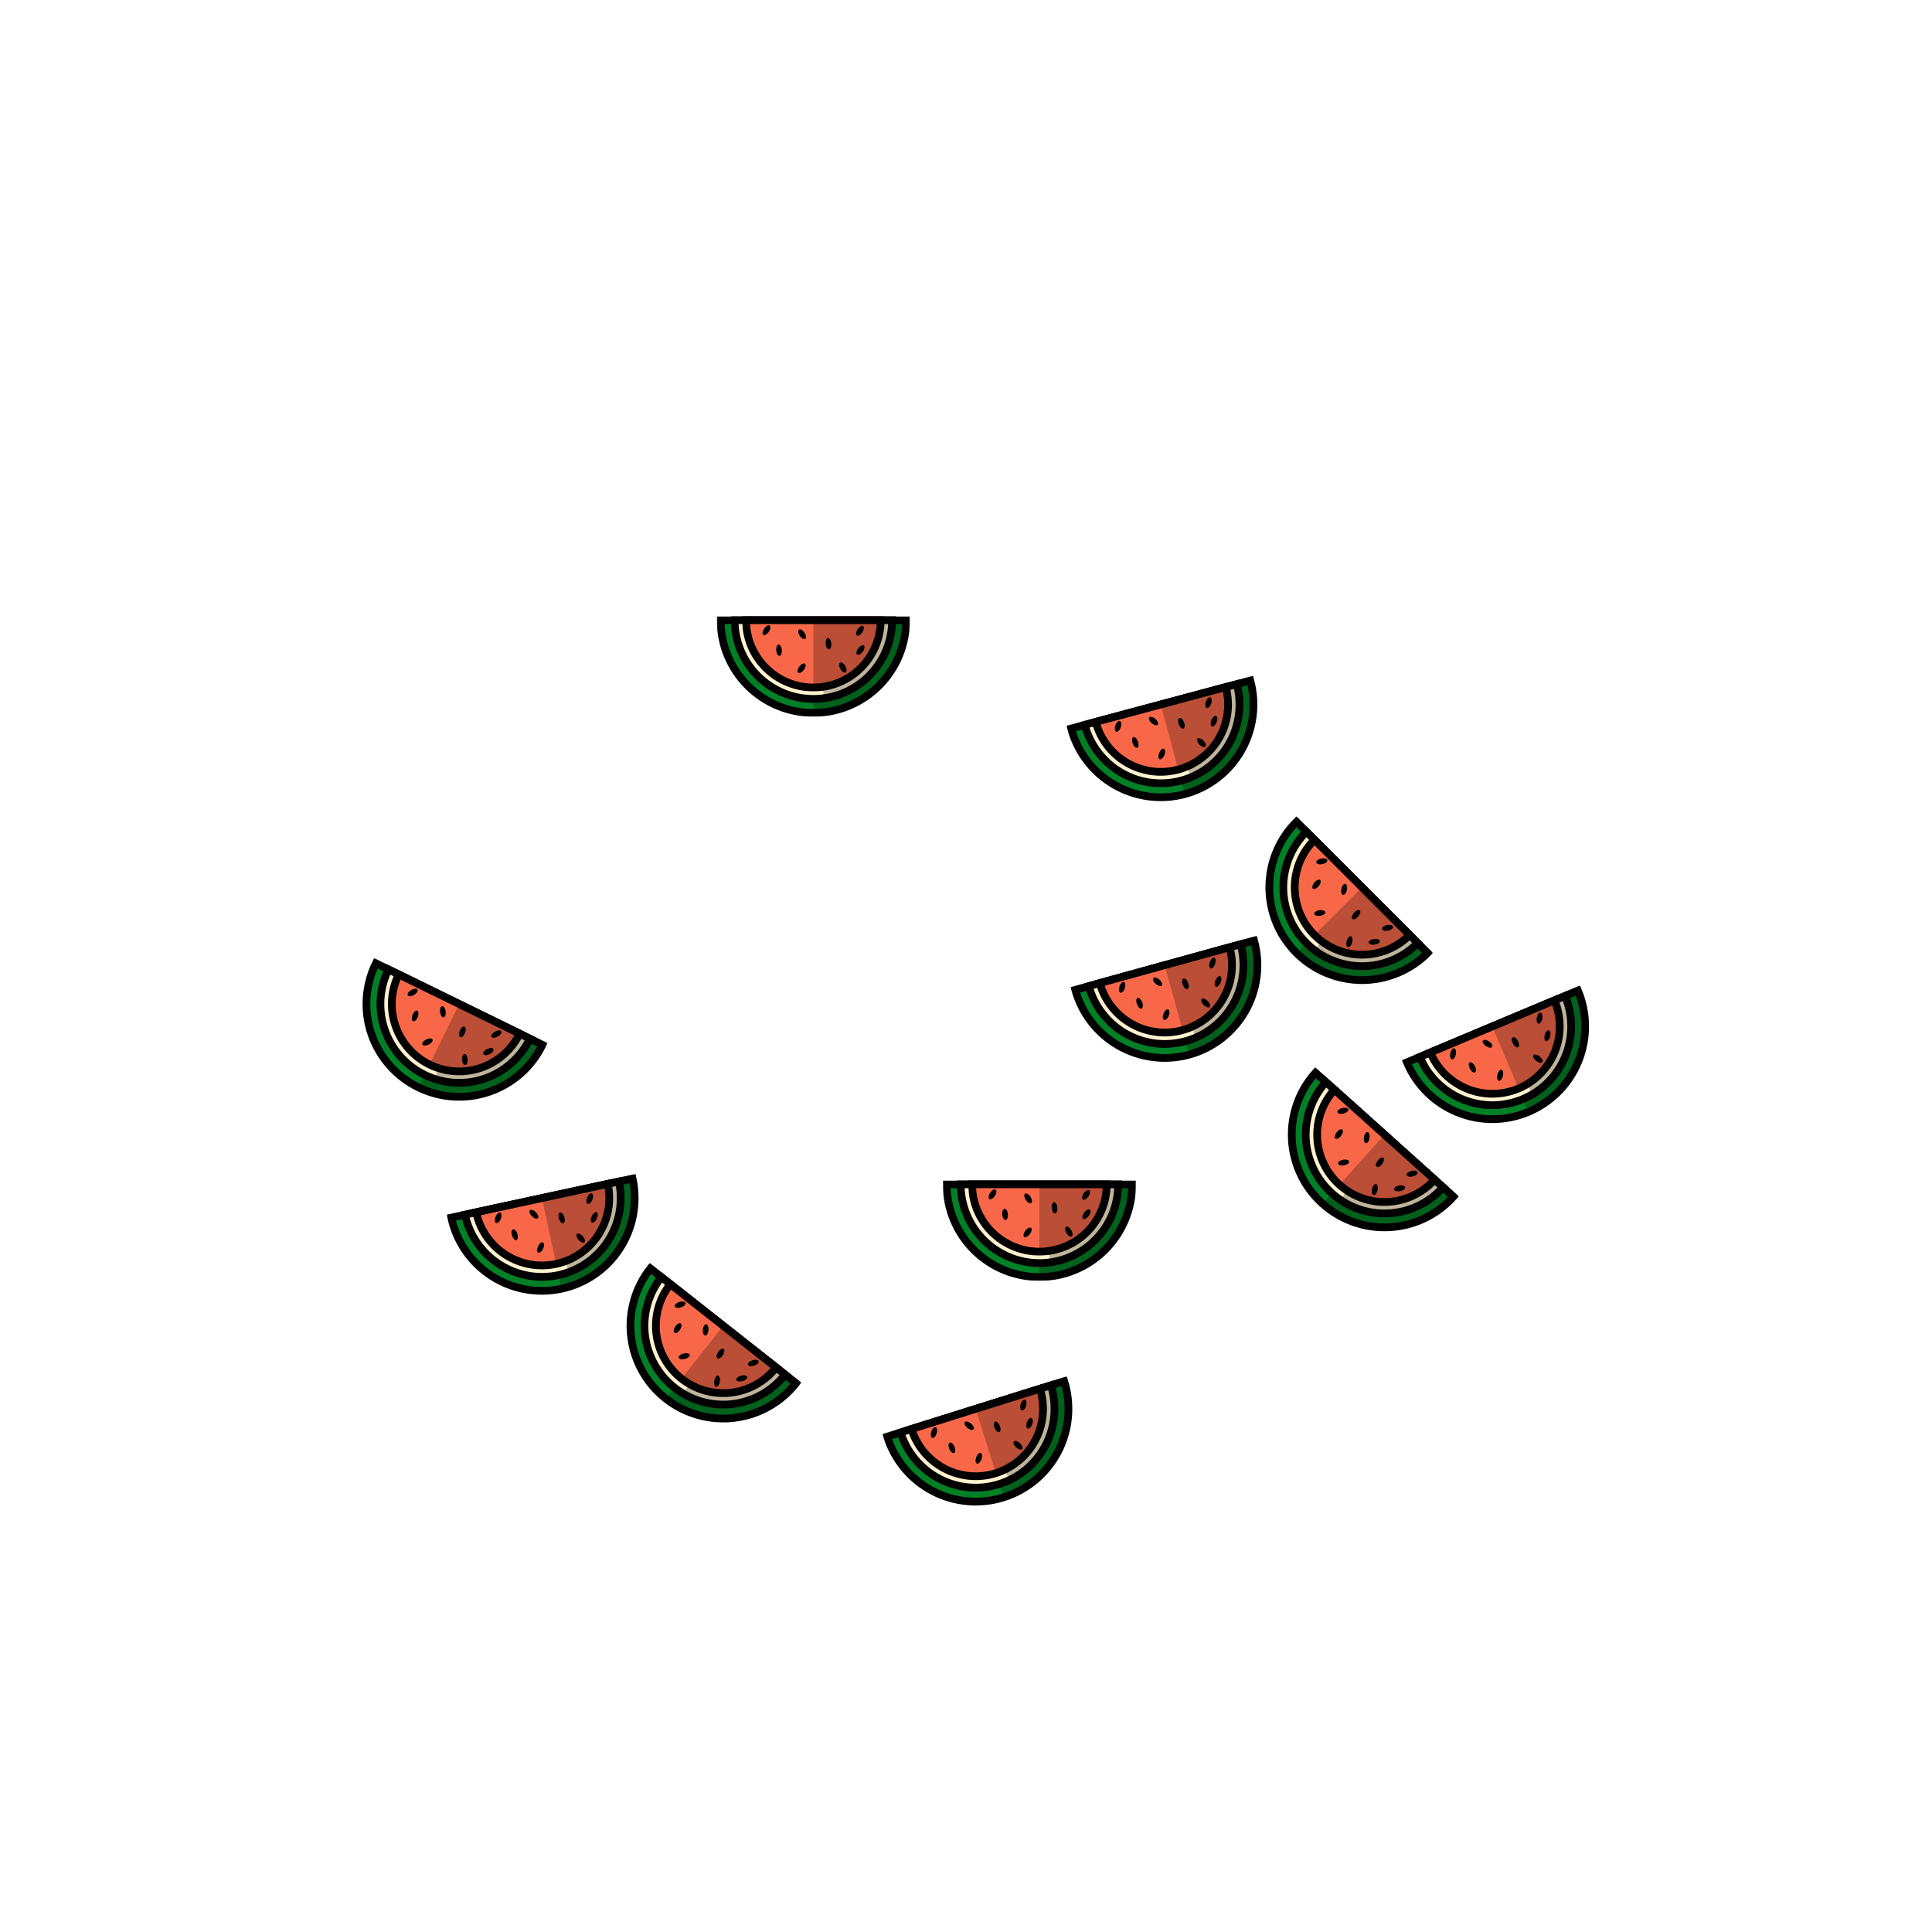 <svg width="1000" height="1000" viewBox="0 0 1000 1000" fill="none" xmlns="http://www.w3.org/2000/svg">
<g filter="url(#filter0_d_880_39844)">
<mask id="path-1-outside-1_880_39844" maskUnits="userSpaceOnUse" x="457.719" y="705.375" width="110.976" height="79.534" fill="black">
<rect fill="white" x="457.719" y="705.375" width="110.976" height="79.534"/>
<path d="M551.829 707.881C555.638 720.029 554.464 733.191 548.568 744.474C542.671 755.756 532.534 764.234 520.387 768.042C508.239 771.851 495.076 770.677 483.794 764.781C472.512 758.884 464.034 748.747 460.225 736.6L506.027 722.24L551.829 707.881Z"/>
</mask>
<path d="M551.829 707.881C555.638 720.029 554.464 733.191 548.568 744.474C542.671 755.756 532.534 764.234 520.387 768.042C508.239 771.851 495.076 770.677 483.794 764.781C472.512 758.884 464.034 748.747 460.225 736.6L506.027 722.24L551.829 707.881Z" fill="#008026"/>
<path d="M551.829 707.881C555.638 720.029 554.464 733.191 548.568 744.474C542.671 755.756 532.534 764.234 520.387 768.042C508.239 771.851 495.076 770.677 483.794 764.781C472.512 758.884 464.034 748.747 460.225 736.6L506.027 722.24L551.829 707.881Z" stroke="black" stroke-width="4" mask="url(#path-1-outside-1_880_39844)"/>
<path d="M551.829 707.881C553.715 713.896 554.397 720.223 553.838 726.502C553.278 732.78 551.487 738.887 548.568 744.474C545.648 750.06 541.656 755.017 536.821 759.061C531.986 763.105 526.401 766.157 520.387 768.042L506.027 722.24L551.829 707.881Z" fill="black" fill-opacity="0.25"/>
<mask id="path-3-outside-2_880_39844" maskUnits="userSpaceOnUse" x="464.391" y="706.667" width="95.823" height="69.62" fill="black">
<rect fill="white" x="464.391" y="706.667" width="95.823" height="69.62"/>
<path d="M544.928 710.045C548.162 720.362 547.166 731.541 542.157 741.124C537.149 750.706 528.54 757.906 518.223 761.141C507.906 764.375 496.727 763.379 487.144 758.371C477.562 753.363 470.362 744.753 467.127 734.436L506.027 722.24L544.928 710.045Z"/>
</mask>
<path d="M544.928 710.045C548.162 720.362 547.166 731.541 542.157 741.124C537.149 750.706 528.54 757.906 518.223 761.141C507.906 764.375 496.727 763.379 487.144 758.371C477.562 753.363 470.362 744.753 467.127 734.436L506.027 722.24L544.928 710.045Z" fill="#FFF2D0"/>
<path d="M544.928 710.045C548.162 720.362 547.166 731.541 542.157 741.124C537.149 750.706 528.54 757.906 518.223 761.141C507.906 764.375 496.727 763.379 487.144 758.371C477.562 753.363 470.362 744.753 467.127 734.436L506.027 722.24L544.928 710.045Z" stroke="black" stroke-width="4" mask="url(#path-3-outside-2_880_39844)"/>
<path d="M544.928 710.045C547.873 719.44 547.319 729.584 543.367 738.602C539.415 747.621 532.333 754.904 523.43 759.107L506.027 722.241L544.928 710.045Z" fill="black" fill-opacity="0.25"/>
<mask id="path-5-outside-3_880_39844" maskUnits="userSpaceOnUse" x="470.013" y="708.408" width="82.577" height="60.305" fill="black">
<rect fill="white" x="470.013" y="708.408" width="82.577" height="60.305"/>
<path d="M539.281 711.815C542.046 720.635 541.194 730.191 536.913 738.382C532.632 746.574 525.272 752.729 516.452 755.494C507.633 758.259 498.077 757.407 489.885 753.126C481.694 748.845 475.539 741.485 472.774 732.666L506.027 722.24L539.281 711.815Z"/>
</mask>
<path d="M539.281 711.815C542.046 720.635 541.194 730.191 536.913 738.382C532.632 746.574 525.272 752.729 516.452 755.494C507.633 758.259 498.077 757.407 489.885 753.126C481.694 748.845 475.539 741.485 472.774 732.666L506.027 722.24L539.281 711.815Z" fill="#F86848"/>
<path d="M539.281 711.815C542.046 720.635 541.194 730.191 536.913 738.382C532.632 746.574 525.272 752.729 516.452 755.494C507.633 758.259 498.077 757.407 489.885 753.126C481.694 748.845 475.539 741.485 472.774 732.666L506.027 722.24L539.281 711.815Z" stroke="black" stroke-width="4" mask="url(#path-5-outside-3_880_39844)"/>
<path d="M539.281 711.815C540.65 716.182 541.145 720.776 540.739 725.334C540.333 729.893 539.032 734.327 536.913 738.383C534.793 742.438 531.895 746.037 528.384 748.973C524.874 751.909 520.819 754.125 516.452 755.494L506.027 722.241L539.281 711.815Z" fill="black" fill-opacity="0.25"/>
<path d="M485.814 734.863C485.361 736.411 484.369 737.48 483.595 737.255C482.821 737.03 482.561 735.595 483.014 734.046C483.467 732.498 484.459 731.429 485.233 731.654C486.007 731.879 486.267 733.314 485.814 734.863ZM532.091 720.655C531.638 722.204 530.646 723.273 529.872 723.048C529.099 722.823 528.838 721.388 529.292 719.839C529.745 718.291 530.736 717.222 531.51 717.447C532.284 717.672 532.544 719.107 532.091 720.655ZM518.471 730.958C519.092 732.449 518.991 733.902 518.25 734.211C517.506 734.52 516.403 733.567 515.783 732.076C515.16 730.587 515.264 729.133 516.006 728.827C516.748 728.515 517.851 729.465 518.471 730.958ZM495.053 741.833C495.674 743.323 495.573 744.776 494.832 745.085C494.088 745.394 492.985 744.441 492.365 742.951C491.745 741.46 491.846 740.007 492.588 739.701C493.333 739.388 494.433 740.34 495.053 741.833ZM509.005 748.291C508.463 749.809 507.412 750.817 506.655 750.547C505.895 750.278 505.722 748.828 506.266 747.309C506.809 745.79 507.862 744.782 508.616 745.052C509.377 745.322 509.552 746.768 509.005 748.291ZM528.906 739.994C530.085 741.095 530.592 742.459 530.046 743.046C529.494 743.638 528.095 743.22 526.915 742.12C525.736 741.022 525.228 739.655 525.778 739.067C526.328 738.473 527.724 738.888 528.906 739.994ZM503.57 729.809C504.817 730.833 505.413 732.159 504.902 732.781C504.392 733.406 502.969 733.082 501.723 732.06C500.476 731.038 499.882 729.708 500.391 729.09C500.9 728.46 502.321 728.781 503.57 729.809ZM535.282 730.191C534.74 731.71 533.69 732.718 532.93 732.449C532.17 732.179 531.996 730.729 532.541 729.21C533.082 727.689 534.134 726.684 534.891 726.954C535.654 727.222 535.829 728.669 535.282 730.191Z" fill="black"/>
</g>
<g filter="url(#filter1_d_880_39844)">
<mask id="path-8-outside-4_880_39844" maskUnits="userSpaceOnUse" x="552.984" y="342.784" width="110.051" height="76.11" fill="black">
<rect fill="white" x="552.984" y="342.784" width="110.051" height="76.11"/>
<path d="M648.162 345.234C651.457 357.53 649.732 370.632 643.367 381.657C637.002 392.682 626.517 400.726 614.221 404.021C601.924 407.316 588.822 405.591 577.798 399.226C566.773 392.861 558.728 382.377 555.433 370.08L601.798 357.657L648.162 345.234Z"/>
</mask>
<path d="M648.162 345.234C651.457 357.53 649.732 370.632 643.367 381.657C637.002 392.682 626.517 400.726 614.221 404.021C601.924 407.316 588.822 405.591 577.798 399.226C566.773 392.861 558.728 382.377 555.433 370.08L601.798 357.657L648.162 345.234Z" fill="#008026"/>
<path d="M648.162 345.234C651.457 357.53 649.732 370.632 643.367 381.657C637.002 392.682 626.517 400.726 614.221 404.021C601.924 407.316 588.822 405.591 577.798 399.226C566.773 392.861 558.728 382.377 555.433 370.08L601.798 357.657L648.162 345.234Z" stroke="black" stroke-width="4" mask="url(#path-8-outside-4_880_39844)"/>
<path d="M648.162 345.234C649.793 351.322 650.21 357.673 649.387 363.922C648.564 370.172 646.518 376.198 643.367 381.657C640.215 387.116 636.019 391.9 631.018 395.738C626.017 399.575 620.309 402.39 614.221 404.021L601.798 357.657L648.162 345.234Z" fill="black" fill-opacity="0.25"/>
<mask id="path-10-outside-5_880_39844" maskUnits="userSpaceOnUse" x="559.771" y="343.795" width="94.975" height="66.691" fill="black">
<rect fill="white" x="559.771" y="343.795" width="94.975" height="66.691"/>
<path d="M641.175 347.106C643.974 357.549 642.509 368.677 637.103 378.04C631.697 387.404 622.792 394.236 612.349 397.035C601.905 399.833 590.777 398.368 581.414 392.962C572.05 387.556 565.218 378.652 562.419 368.208L601.797 357.657L641.175 347.106Z"/>
</mask>
<path d="M641.175 347.106C643.974 357.549 642.509 368.677 637.103 378.04C631.697 387.404 622.792 394.236 612.349 397.035C601.905 399.833 590.777 398.368 581.414 392.962C572.05 387.556 565.218 378.652 562.419 368.208L601.797 357.657L641.175 347.106Z" fill="#FFF2D0"/>
<path d="M641.175 347.106C643.974 357.549 642.509 368.677 637.103 378.04C631.697 387.404 622.792 394.236 612.349 397.035C601.905 399.833 590.777 398.368 581.414 392.962C572.05 387.556 565.218 378.652 562.419 368.208L601.797 357.657L641.175 347.106Z" stroke="black" stroke-width="4" mask="url(#path-10-outside-5_880_39844)"/>
<path d="M641.175 347.106C643.724 356.616 642.744 366.728 638.417 375.572C634.09 384.416 626.709 391.396 617.636 395.221L601.797 357.657L641.175 347.106Z" fill="black" fill-opacity="0.25"/>
<mask id="path-12-outside-6_880_39844" maskUnits="userSpaceOnUse" x="565.467" y="345.289" width="81.831" height="57.79" fill="black">
<rect fill="white" x="565.467" y="345.289" width="81.831" height="57.79"/>
<path d="M635.46 348.637C637.852 357.565 636.599 367.077 631.978 375.081C627.357 383.086 619.745 388.927 610.817 391.319C601.89 393.711 592.377 392.459 584.373 387.837C576.369 383.216 570.528 375.604 568.136 366.677L601.798 357.657L635.46 348.637Z"/>
</mask>
<path d="M635.46 348.637C637.852 357.565 636.599 367.077 631.978 375.081C627.357 383.086 619.745 388.927 610.817 391.319C601.89 393.711 592.377 392.459 584.373 387.837C576.369 383.216 570.528 375.604 568.136 366.677L601.798 357.657L635.46 348.637Z" fill="#F86848"/>
<path d="M635.46 348.637C637.852 357.565 636.599 367.077 631.978 375.081C627.357 383.086 619.745 388.927 610.817 391.319C601.89 393.711 592.377 392.459 584.373 387.837C576.369 383.216 570.528 375.604 568.136 366.677L601.798 357.657L635.46 348.637Z" stroke="black" stroke-width="4" mask="url(#path-12-outside-6_880_39844)"/>
<path d="M635.459 348.637C636.643 353.058 636.945 357.668 636.348 362.206C635.751 366.743 634.265 371.118 631.977 375.081C629.689 379.045 626.642 382.519 623.012 385.305C619.381 388.091 615.237 390.134 610.816 391.319L601.797 357.657L635.459 348.637Z" fill="black" fill-opacity="0.25"/>
<path d="M581.072 369.419C580.555 370.947 579.519 371.974 578.755 371.716C577.992 371.459 577.792 370.014 578.31 368.486C578.827 366.958 579.863 365.932 580.627 366.189C581.39 366.446 581.59 367.891 581.072 369.419ZM627.905 357.168C627.388 358.696 626.352 359.722 625.588 359.465C624.825 359.207 624.625 357.763 625.143 356.235C625.66 354.707 626.696 353.68 627.46 353.937C628.223 354.195 628.423 355.639 627.905 357.168ZM613.865 366.89C614.422 368.405 614.26 369.852 613.507 370.13C612.751 370.408 611.689 369.409 611.132 367.894C610.572 366.38 610.737 364.931 611.491 364.657C612.246 364.376 613.308 365.372 613.865 366.89ZM590.011 376.771C590.568 378.286 590.406 379.734 589.653 380.011C588.897 380.289 587.835 379.29 587.278 377.775C586.721 376.26 586.883 374.812 587.637 374.538C588.395 374.256 589.454 375.253 590.011 376.771ZM603.679 383.809C603.074 385.303 601.982 386.266 601.236 385.965C600.488 385.664 600.376 384.208 600.984 382.713C601.59 381.219 602.685 380.255 603.427 380.557C604.175 380.858 604.289 382.311 603.679 383.809ZM623.911 376.356C625.043 377.505 625.492 378.889 624.922 379.452C624.346 380.02 622.965 379.545 621.833 378.395C620.701 377.249 620.251 375.862 620.824 375.298C621.399 374.727 622.777 375.201 623.911 376.356ZM599.025 365.115C600.228 366.191 600.768 367.541 600.231 368.141C599.695 368.744 598.288 368.36 597.085 367.287C595.882 366.214 595.344 364.86 595.879 364.264C596.414 363.655 597.821 364.036 599.025 365.115ZM630.694 366.829C630.088 368.323 628.996 369.286 628.248 368.986C627.5 368.685 627.388 367.229 627.996 365.734C628.601 364.237 629.693 363.277 630.439 363.578C631.19 363.878 631.304 365.331 630.694 366.829Z" fill="black"/>
</g>
<g filter="url(#filter2_d_880_39844)">
<mask id="path-15-outside-7_880_39844" maskUnits="userSpaceOnUse" x="171.772" y="488.917" width="112.679" height="90.68" fill="black">
<rect fill="white" x="171.772" y="488.917" width="112.679" height="90.68"/>
<path d="M281.776 533.813C276.177 545.246 266.266 553.987 254.223 558.113C242.179 562.238 228.99 561.411 217.557 555.812C206.124 550.213 197.383 540.302 193.257 528.259C189.132 516.215 189.959 503.026 195.558 491.593L238.667 512.703L281.776 533.813Z"/>
</mask>
<path d="M281.776 533.813C276.177 545.246 266.266 553.987 254.223 558.113C242.179 562.238 228.99 561.411 217.557 555.812C206.124 550.213 197.383 540.302 193.257 528.259C189.132 516.215 189.959 503.026 195.558 491.593L238.667 512.703L281.776 533.813Z" fill="#008026"/>
<path d="M281.776 533.813C276.177 545.246 266.266 553.987 254.223 558.113C242.179 562.238 228.99 561.411 217.557 555.812C206.124 550.213 197.383 540.302 193.257 528.259C189.132 516.215 189.959 503.026 195.558 491.593L238.667 512.703L281.776 533.813Z" stroke="black" stroke-width="4" mask="url(#path-15-outside-7_880_39844)"/>
<path d="M281.776 533.813C279.004 539.474 275.144 544.534 270.416 548.703C265.688 552.872 260.186 556.07 254.223 558.113C248.259 560.155 241.952 561.004 235.661 560.609C229.37 560.214 223.218 558.584 217.557 555.812L238.667 512.703L281.776 533.813Z" fill="black" fill-opacity="0.25"/>
<mask id="path-17-outside-8_880_39844" maskUnits="userSpaceOnUse" x="181.244" y="491.409" width="97.467" height="79.135" fill="black">
<rect fill="white" x="181.244" y="491.409" width="97.467" height="79.135"/>
<path d="M275.28 530.632C270.524 540.342 262.107 547.766 251.878 551.27C241.65 554.774 230.448 554.071 220.738 549.316C211.027 544.561 203.603 536.143 200.1 525.915C196.596 515.686 197.298 504.485 202.054 494.774L238.667 512.703L275.28 530.632Z"/>
</mask>
<path d="M275.28 530.632C270.524 540.342 262.107 547.766 251.878 551.27C241.65 554.774 230.448 554.071 220.738 549.316C211.027 544.561 203.603 536.143 200.1 525.915C196.596 515.686 197.298 504.485 202.054 494.774L238.667 512.703L275.28 530.632Z" fill="#FFF2D0"/>
<path d="M275.28 530.632C270.524 540.342 262.107 547.766 251.878 551.27C241.65 554.774 230.448 554.071 220.738 549.316C211.027 544.561 203.603 536.143 200.1 525.915C196.596 515.686 197.298 504.485 202.054 494.774L238.667 512.703L275.28 530.632Z" stroke="black" stroke-width="4" mask="url(#path-17-outside-8_880_39844)"/>
<path d="M275.28 530.632C270.949 539.475 263.565 546.451 254.491 550.273C245.417 554.095 235.267 554.504 225.915 551.424L238.667 512.703L275.28 530.632Z" fill="black" fill-opacity="0.25"/>
<mask id="path-19-outside-9_880_39844" maskUnits="userSpaceOnUse" x="189.234" y="493.938" width="84.051" height="68.468" fill="black">
<rect fill="white" x="189.234" y="493.938" width="84.051" height="68.468"/>
<path d="M269.965 528.029C265.901 536.33 258.705 542.676 249.961 545.672C241.217 548.667 231.642 548.066 223.341 544.001C215.04 539.937 208.694 532.741 205.699 523.997C202.703 515.253 203.304 505.678 207.369 497.377L238.667 512.703L269.965 528.029Z"/>
</mask>
<path d="M269.965 528.029C265.901 536.33 258.705 542.676 249.961 545.672C241.217 548.667 231.642 548.066 223.341 544.001C215.04 539.937 208.694 532.741 205.699 523.997C202.703 515.253 203.304 505.678 207.369 497.377L238.667 512.703L269.965 528.029Z" fill="#F86848"/>
<path d="M269.965 528.029C265.901 536.33 258.705 542.676 249.961 545.672C241.217 548.667 231.642 548.066 223.341 544.001C215.04 539.937 208.694 532.741 205.699 523.997C202.703 515.253 203.304 505.678 207.369 497.377L238.667 512.703L269.965 528.029Z" stroke="black" stroke-width="4" mask="url(#path-19-outside-9_880_39844)"/>
<path d="M269.965 528.029C267.953 532.139 265.15 535.813 261.718 538.84C258.285 541.867 254.291 544.188 249.961 545.671C245.632 547.155 241.052 547.77 236.485 547.484C231.917 547.197 227.451 546.014 223.341 544.001L238.667 512.703L269.965 528.029Z" fill="black" fill-opacity="0.25"/>
<path d="M215.316 507.946C213.921 508.758 212.466 508.851 212.06 508.155C211.653 507.459 212.452 506.239 213.847 505.427C215.241 504.616 216.697 504.523 217.103 505.219C217.509 505.915 216.71 507.135 215.316 507.946ZM258.665 529.494C257.27 530.305 255.815 530.398 255.409 529.702C255.003 529.006 255.801 527.786 257.196 526.975C258.59 526.163 260.046 526.07 260.452 526.766C260.858 527.462 260.06 528.682 258.665 529.494ZM241.693 527.593C241.117 529.101 240.044 530.086 239.294 529.8C238.541 529.512 238.398 528.061 238.974 526.553C239.547 525.044 240.623 524.061 241.372 524.349C242.126 524.634 242.271 526.083 241.693 527.593ZM217.221 519.362C216.645 520.87 215.571 521.855 214.821 521.569C214.069 521.282 213.925 519.831 214.501 518.323C215.077 516.815 216.15 515.83 216.899 516.119C217.656 516.405 217.798 517.852 217.221 519.362ZM222.896 533.65C221.458 534.378 220.002 534.386 219.638 533.669C219.272 532.951 220.145 531.78 221.586 531.053C223.024 530.325 224.482 530.318 224.843 531.034C225.209 531.752 224.341 532.922 222.896 533.65ZM243.043 541.33C243.141 542.94 242.57 544.278 241.769 544.328C240.962 544.378 240.234 543.112 240.136 541.501C240.037 539.893 240.609 538.553 241.412 538.504C242.221 538.452 242.947 539.714 243.043 541.33ZM231.675 516.502C231.875 518.104 231.394 519.476 230.595 519.575C229.795 519.677 228.986 518.463 228.785 516.864C228.584 515.264 229.069 513.89 229.864 513.792C230.667 513.685 231.476 514.897 231.675 516.502ZM254.416 538.608C252.978 539.336 251.522 539.344 251.156 538.626C250.79 537.907 251.662 536.736 253.103 536.009C254.543 535.278 255.997 535.273 256.361 535.99C256.729 536.71 255.861 537.88 254.416 538.608Z" fill="black"/>
</g>
<g filter="url(#filter3_d_880_39844)">
<mask id="path-22-outside-10_880_39844" maskUnits="userSpaceOnUse" x="635.289" y="415.544" width="107.48" height="107.48" fill="black">
<rect fill="white" x="635.289" y="415.544" width="107.48" height="107.48"/>
<path d="M739.941 486.255C730.939 495.257 718.73 500.314 706 500.314C693.27 500.314 681.061 495.257 672.059 486.255C663.057 477.253 658 465.044 658 452.314C658 439.583 663.057 427.374 672.059 418.373L706 452.314L739.941 486.255Z"/>
</mask>
<path d="M739.941 486.255C730.939 495.257 718.73 500.314 706 500.314C693.27 500.314 681.061 495.257 672.059 486.255C663.057 477.253 658 465.044 658 452.314C658 439.583 663.057 427.374 672.059 418.373L706 452.314L739.941 486.255Z" fill="#008026"/>
<path d="M739.941 486.255C730.939 495.257 718.73 500.314 706 500.314C693.27 500.314 681.061 495.257 672.059 486.255C663.057 477.253 658 465.044 658 452.314C658 439.583 663.057 427.374 672.059 418.373L706 452.314L739.941 486.255Z" stroke="black" stroke-width="4" mask="url(#path-22-outside-10_880_39844)"/>
<path d="M739.941 486.255C735.484 490.712 730.192 494.248 724.369 496.66C718.545 499.072 712.303 500.314 706 500.314C699.697 500.314 693.455 499.072 687.631 496.66C681.808 494.248 676.516 490.712 672.059 486.255L706 452.314L739.941 486.255Z" fill="black" fill-opacity="0.25"/>
<mask id="path-24-outside-11_880_39844" maskUnits="userSpaceOnUse" x="645.189" y="420.116" width="93.338" height="93.338" fill="black">
<rect fill="white" x="645.189" y="420.116" width="93.338" height="93.338"/>
<path d="M734.827 481.14C727.181 488.786 716.812 493.081 706 493.081C695.188 493.081 684.819 488.786 677.173 481.14C669.528 473.495 665.233 463.126 665.233 452.314C665.233 441.502 669.528 431.132 677.173 423.487L706 452.314L734.827 481.14Z"/>
</mask>
<path d="M734.827 481.14C727.181 488.786 716.812 493.081 706 493.081C695.188 493.081 684.819 488.786 677.173 481.14C669.528 473.495 665.233 463.126 665.233 452.314C665.233 441.502 669.528 431.132 677.173 423.487L706 452.314L734.827 481.14Z" fill="#FFF2D0"/>
<path d="M734.827 481.14C727.181 488.786 716.812 493.081 706 493.081C695.188 493.081 684.819 488.786 677.173 481.14C669.528 473.495 665.233 463.126 665.233 452.314C665.233 441.502 669.528 431.132 677.173 423.487L706 452.314L734.827 481.14Z" stroke="black" stroke-width="4" mask="url(#path-24-outside-11_880_39844)"/>
<path d="M734.827 481.14C727.865 488.102 718.618 492.31 708.795 492.985C698.972 493.66 689.237 490.757 681.388 484.812L706 452.313L734.827 481.14Z" fill="black" fill-opacity="0.25"/>
<mask id="path-26-outside-12_880_39844" maskUnits="userSpaceOnUse" x="653.674" y="424.243" width="80.61" height="80.61" fill="black">
<rect fill="white" x="653.674" y="424.243" width="80.61" height="80.61"/>
<path d="M730.642 476.956C724.107 483.491 715.243 487.163 706 487.163C696.757 487.163 687.893 483.491 681.358 476.956C674.822 470.42 671.151 461.556 671.151 452.314C671.151 443.071 674.822 434.207 681.358 427.672L706 452.314L730.642 476.956Z"/>
</mask>
<path d="M730.642 476.956C724.107 483.491 715.243 487.163 706 487.163C696.757 487.163 687.893 483.491 681.358 476.956C674.822 470.42 671.151 461.556 671.151 452.314C671.151 443.071 674.822 434.207 681.358 427.672L706 452.314L730.642 476.956Z" fill="#F86848"/>
<path d="M730.642 476.956C724.107 483.491 715.243 487.163 706 487.163C696.757 487.163 687.893 483.491 681.358 476.956C674.822 470.42 671.151 461.556 671.151 452.314C671.151 443.071 674.822 434.207 681.358 427.672L706 452.314L730.642 476.956Z" stroke="black" stroke-width="4" mask="url(#path-26-outside-12_880_39844)"/>
<path d="M730.642 476.956C727.406 480.192 723.564 482.759 719.336 484.51C715.108 486.261 710.576 487.163 706 487.163C701.424 487.163 696.892 486.261 692.664 484.51C688.436 482.759 684.594 480.192 681.358 476.956L706 452.313L730.642 476.956Z" fill="black" fill-opacity="0.25"/>
<path d="M685.451 440.246C683.868 440.562 682.461 440.178 682.303 439.388C682.144 438.598 683.295 437.703 684.877 437.387C686.459 437.071 687.866 437.455 688.025 438.245C688.184 439.035 687.033 439.931 685.451 440.246ZM719.477 474.679C717.895 474.995 716.488 474.611 716.329 473.821C716.171 473.031 717.322 472.136 718.904 471.82C720.486 471.504 721.893 471.888 722.052 472.678C722.211 473.468 721.06 474.363 719.477 474.679ZM704.038 467.381C703.004 468.621 701.669 469.204 701.053 468.691C700.434 468.175 700.768 466.756 701.801 465.516C702.833 464.274 704.17 463.692 704.784 464.208C705.405 464.722 705.073 466.139 704.038 467.381ZM683.553 451.663C682.52 452.903 681.185 453.487 680.568 452.973C679.949 452.458 680.283 451.038 681.317 449.799C682.35 448.559 683.685 447.975 684.3 448.491C684.923 449.006 684.589 450.422 683.553 451.663ZM684.292 467.019C682.695 467.242 681.315 466.778 681.204 465.982C681.09 465.183 682.295 464.358 683.894 464.137C685.49 463.915 686.872 464.381 686.982 465.175C687.095 465.973 685.895 466.799 684.292 467.019ZM700.862 480.814C700.433 482.369 699.46 483.45 698.686 483.237C697.906 483.023 697.628 481.589 698.057 480.034C698.484 478.48 699.46 477.397 700.235 477.612C701.017 477.824 701.296 479.254 700.862 480.814ZM698.154 453.641C697.824 455.222 696.925 456.364 696.137 456.199C695.347 456.036 694.975 454.625 695.303 453.047C695.631 451.469 696.535 450.326 697.319 450.491C698.113 450.65 698.486 452.059 698.154 453.641ZM712.504 481.924C710.907 482.147 709.527 481.683 709.414 480.885C709.3 480.086 710.505 479.261 712.104 479.041C713.703 478.816 715.081 479.282 715.192 480.078C715.308 480.879 714.107 481.704 712.504 481.924Z" fill="black"/>
</g>
<g filter="url(#filter4_d_880_39844)">
<mask id="path-29-outside-13_880_39844" maskUnits="userSpaceOnUse" x="726.6" y="503.073" width="112.334" height="86.666" fill="black">
<rect fill="white" x="726.6" y="503.073" width="112.334" height="86.666"/>
<path d="M817.729 505.691C822.659 517.428 822.724 530.643 817.91 542.428C813.096 554.213 803.798 563.604 792.061 568.533C780.324 573.463 767.109 573.528 755.324 568.714C743.539 563.9 734.148 554.602 729.219 542.865L773.474 524.278L817.729 505.691Z"/>
</mask>
<path d="M817.729 505.691C822.659 517.428 822.724 530.643 817.91 542.428C813.096 554.213 803.798 563.604 792.061 568.533C780.324 573.463 767.109 573.528 755.324 568.714C743.539 563.9 734.148 554.602 729.219 542.865L773.474 524.278L817.729 505.691Z" fill="#008026"/>
<path d="M817.729 505.691C822.659 517.428 822.724 530.643 817.91 542.428C813.096 554.213 803.798 563.604 792.061 568.533C780.324 573.463 767.109 573.528 755.324 568.714C743.539 563.9 734.148 554.602 729.219 542.865L773.474 524.278L817.729 505.691Z" stroke="black" stroke-width="4" mask="url(#path-29-outside-13_880_39844)"/>
<path d="M817.729 505.691C820.17 511.503 821.442 517.738 821.473 524.042C821.504 530.345 820.294 536.593 817.91 542.428C815.527 548.264 812.017 553.573 807.582 558.052C803.147 562.531 797.873 566.092 792.061 568.533L773.474 524.278L817.729 505.691Z" fill="black" fill-opacity="0.25"/>
<mask id="path-31-outside-14_880_39844" maskUnits="userSpaceOnUse" x="732.972" y="504.986" width="97.103" height="75.713" fill="black">
<rect fill="white" x="732.972" y="504.986" width="97.103" height="75.713"/>
<path d="M811.061 508.492C815.248 518.46 815.303 529.684 811.215 539.693C807.126 549.703 799.229 557.678 789.261 561.865C779.292 566.051 768.068 566.107 758.059 562.018C748.05 557.93 740.075 550.033 735.888 540.064L773.474 524.278L811.061 508.492Z"/>
</mask>
<path d="M811.061 508.492C815.248 518.46 815.303 529.684 811.215 539.693C807.126 549.703 799.229 557.678 789.261 561.865C779.292 566.051 768.068 566.107 758.059 562.018C748.05 557.93 740.075 550.033 735.888 540.064L773.474 524.278L811.061 508.492Z" fill="#FFF2D0"/>
<path d="M811.061 508.492C815.248 518.46 815.303 529.684 811.215 539.693C807.126 549.703 799.229 557.678 789.261 561.865C779.292 566.051 768.068 566.107 758.059 562.018C748.05 557.93 740.075 550.033 735.888 540.064L773.474 524.278L811.061 508.492Z" stroke="black" stroke-width="4" mask="url(#path-31-outside-14_880_39844)"/>
<path d="M811.06 508.492C814.873 517.57 815.271 527.721 812.182 537.07C809.092 546.419 802.724 554.333 794.253 559.352L773.473 524.278L811.06 508.492Z" fill="black" fill-opacity="0.25"/>
<mask id="path-33-outside-15_880_39844" maskUnits="userSpaceOnUse" x="738.396" y="507.265" width="83.716" height="65.534" fill="black">
<rect fill="white" x="738.396" y="507.265" width="83.716" height="65.534"/>
<path d="M805.604 510.783C809.183 519.305 809.231 528.899 805.736 537.456C802.241 546.012 795.49 552.83 786.968 556.409C778.447 559.988 768.853 560.035 760.296 556.54C751.74 553.045 744.922 546.294 741.343 537.773L773.474 524.278L805.604 510.783Z"/>
</mask>
<path d="M805.604 510.783C809.183 519.305 809.231 528.899 805.736 537.456C802.241 546.012 795.49 552.83 786.968 556.409C778.447 559.988 768.853 560.035 760.296 556.54C751.74 553.045 744.922 546.294 741.343 537.773L773.474 524.278L805.604 510.783Z" fill="#F86848"/>
<path d="M805.604 510.783C809.183 519.305 809.231 528.899 805.736 537.456C802.241 546.012 795.49 552.83 786.968 556.409C778.447 559.988 768.853 560.035 760.296 556.54C751.74 553.045 744.922 546.294 741.343 537.773L773.474 524.278L805.604 510.783Z" stroke="black" stroke-width="4" mask="url(#path-33-outside-15_880_39844)"/>
<path d="M805.604 510.783C807.376 515.003 808.3 519.53 808.323 524.106C808.345 528.683 807.466 533.219 805.736 537.456C804.005 541.692 801.457 545.547 798.237 548.799C795.017 552.051 791.188 554.636 786.968 556.409L773.474 524.278L805.604 510.783Z" fill="black" fill-opacity="0.25"/>
<path d="M754.532 538.738C754.226 540.322 753.339 541.48 752.548 541.328C751.756 541.176 751.363 539.772 751.669 538.188C751.975 536.604 752.862 535.447 753.653 535.598C754.445 535.75 754.838 537.154 754.532 538.738ZM799.275 520.258C798.969 521.842 798.082 523 797.29 522.848C796.499 522.696 796.105 521.292 796.411 519.708C796.718 518.124 797.605 516.966 798.396 517.118C799.188 517.27 799.581 518.674 799.275 520.258ZM786.681 531.792C787.438 533.217 787.473 534.674 786.765 535.05C786.053 535.428 784.866 534.582 784.109 533.157C783.349 531.732 783.316 530.275 784.026 529.901C784.736 529.52 785.923 530.364 786.681 531.792ZM764.384 544.812C765.141 546.238 765.177 547.694 764.468 548.071C763.757 548.449 762.569 547.603 761.812 546.177C761.056 544.752 761.02 543.295 761.73 542.921C762.443 542.539 763.626 543.384 764.384 544.812ZM778.88 549.935C778.482 551.497 777.53 552.599 776.751 552.401C775.969 552.204 775.661 550.777 776.061 549.214C776.459 547.651 777.413 546.548 778.189 546.747C778.971 546.944 779.281 548.367 778.88 549.935ZM797.915 539.81C799.193 540.796 799.826 542.106 799.336 542.742C798.843 543.383 797.41 543.098 796.133 542.113C794.856 541.13 794.223 539.817 794.714 539.18C795.207 538.537 796.636 538.82 797.915 539.81ZM771.737 532.043C773.075 532.946 773.793 534.211 773.342 534.878C772.892 535.548 771.446 535.358 770.109 534.458C768.772 533.557 768.055 532.289 768.505 531.625C768.952 530.95 770.398 531.137 771.737 532.043ZM803.346 529.453C802.948 531.016 801.997 532.118 801.215 531.921C800.433 531.724 800.125 530.297 800.525 528.733C800.921 527.168 801.874 526.069 802.653 526.267C803.438 526.462 803.748 527.886 803.346 529.453Z" fill="black"/>
</g>
<g filter="url(#filter5_d_880_39844)">
<mask id="path-36-outside-16_880_39844" maskUnits="userSpaceOnUse" x="372" y="312" width="100" height="52" fill="black">
<rect fill="white" x="372" y="312" width="100" height="52"/>
<path d="M470 314C470 326.73 464.943 338.939 455.941 347.941C446.939 356.943 434.73 362 422 362C409.27 362 397.061 356.943 388.059 347.941C379.057 338.939 374 326.73 374 314L422 314H470Z"/>
</mask>
<path d="M470 314C470 326.73 464.943 338.939 455.941 347.941C446.939 356.943 434.73 362 422 362C409.27 362 397.061 356.943 388.059 347.941C379.057 338.939 374 326.73 374 314L422 314H470Z" fill="#008026"/>
<path d="M470 314C470 326.73 464.943 338.939 455.941 347.941C446.939 356.943 434.73 362 422 362C409.27 362 397.061 356.943 388.059 347.941C379.057 338.939 374 326.73 374 314L422 314H470Z" stroke="black" stroke-width="4" mask="url(#path-36-outside-16_880_39844)"/>
<path d="M470 314C470 320.303 468.758 326.545 466.346 332.369C463.934 338.192 460.398 343.484 455.941 347.941C451.484 352.398 446.192 355.934 440.369 358.346C434.545 360.758 428.303 362 422 362L422 314H470Z" fill="black" fill-opacity="0.25"/>
<mask id="path-38-outside-17_880_39844" maskUnits="userSpaceOnUse" x="379.232" y="311.233" width="86" height="46" fill="black">
<rect fill="white" x="379.232" y="311.233" width="86" height="46"/>
<path d="M462.767 314C462.767 324.812 458.472 335.181 450.826 342.827C443.181 350.472 432.812 354.767 422 354.767C411.187 354.767 400.818 350.472 393.173 342.827C385.528 335.181 381.232 324.812 381.232 314L422 314H462.767Z"/>
</mask>
<path d="M462.767 314C462.767 324.812 458.472 335.181 450.826 342.827C443.181 350.472 432.812 354.767 422 354.767C411.187 354.767 400.818 350.472 393.173 342.827C385.528 335.181 381.232 324.812 381.232 314L422 314H462.767Z" fill="#FFF2D0"/>
<path d="M462.767 314C462.767 324.812 458.472 335.181 450.826 342.827C443.181 350.472 432.812 354.767 422 354.767C411.187 354.767 400.818 350.472 393.173 342.827C385.528 335.181 381.232 324.812 381.232 314L422 314H462.767Z" stroke="black" stroke-width="4" mask="url(#path-38-outside-17_880_39844)"/>
<path d="M462.767 314C462.767 323.846 459.203 333.359 452.735 340.783C446.266 348.206 437.33 353.037 427.576 354.384L422 314H462.767Z" fill="black" fill-opacity="0.25"/>
<mask id="path-40-outside-18_880_39844" maskUnits="userSpaceOnUse" x="385.15" y="311.151" width="74" height="40" fill="black">
<rect fill="white" x="385.15" y="311.151" width="74" height="40"/>
<path d="M456.849 314C456.849 323.243 453.177 332.107 446.642 338.642C440.106 345.178 431.242 348.849 422 348.849C412.757 348.849 403.893 345.178 397.358 338.642C390.822 332.107 387.15 323.243 387.15 314L422 314H456.849Z"/>
</mask>
<path d="M456.849 314C456.849 323.243 453.177 332.107 446.642 338.642C440.106 345.178 431.242 348.849 422 348.849C412.757 348.849 403.893 345.178 397.358 338.642C390.822 332.107 387.15 323.243 387.15 314L422 314H456.849Z" fill="#F86848"/>
<path d="M456.849 314C456.849 323.243 453.177 332.107 446.642 338.642C440.106 345.178 431.242 348.849 422 348.849C412.757 348.849 403.893 345.178 397.358 338.642C390.822 332.107 387.15 323.243 387.15 314L422 314H456.849Z" stroke="black" stroke-width="4" mask="url(#path-40-outside-18_880_39844)"/>
<path d="M456.849 314C456.849 318.576 455.948 323.108 454.196 327.336C452.445 331.564 449.878 335.406 446.642 338.642C443.406 341.878 439.564 344.445 435.336 346.197C431.108 347.948 426.576 348.849 422 348.849V314H456.849Z" fill="black" fill-opacity="0.25"/>
<path d="M398.936 319.997C398.041 321.339 396.774 322.063 396.103 321.616C395.432 321.17 395.613 319.723 396.509 318.381C397.405 317.039 398.671 316.316 399.342 316.762C400.013 317.208 399.832 318.655 398.936 319.997ZM447.344 320.285C446.449 321.627 445.183 322.35 444.512 321.904C443.841 321.457 444.022 320.01 444.917 318.668C445.813 317.326 447.079 316.603 447.75 317.049C448.421 317.496 448.24 318.943 447.344 320.285ZM431.266 326.042C431.412 327.649 430.881 329.006 430.082 329.078C429.28 329.151 428.512 327.912 428.366 326.304C428.218 324.697 428.752 323.34 429.551 323.27C430.353 323.194 431.12 324.431 431.266 326.042ZM405.668 329.412C405.814 331.02 405.283 332.376 404.483 332.449C403.681 332.522 402.914 331.282 402.768 329.675C402.622 328.067 403.153 326.711 403.952 326.641C404.757 326.565 405.522 327.802 405.668 329.412ZM417.048 339.748C416.077 341.035 414.773 341.682 414.131 341.198C413.486 340.714 413.755 339.278 414.729 337.992C415.7 336.705 417.007 336.058 417.646 336.542C418.291 337.026 418.026 338.459 417.048 339.748ZM438.52 337.785C439.316 339.188 439.392 340.641 438.695 341.038C437.991 341.438 436.781 340.621 435.984 339.217C435.188 337.817 435.112 336.361 435.812 335.965C436.515 335.562 437.723 336.376 438.52 337.785ZM417.391 320.486C418.275 321.837 418.447 323.281 417.773 323.722C417.099 324.165 415.839 323.43 414.955 322.082C414.071 320.734 413.902 319.287 414.573 318.85C415.247 318.4 416.507 319.133 417.391 320.486ZM447.537 330.339C446.565 331.625 445.261 332.273 444.617 331.789C443.972 331.304 444.24 329.869 445.215 328.582C446.186 327.293 447.49 326.648 448.132 327.132C448.78 327.617 448.514 329.049 447.537 330.339Z" fill="black"/>
</g>
<g filter="url(#filter6_d_880_39844)">
<mask id="path-43-outside-19_880_39844" maskUnits="userSpaceOnUse" x="555.11" y="477.351" width="110.231" height="76.733" fill="black">
<rect fill="white" x="555.11" y="477.351" width="110.231" height="76.733"/>
<path d="M650.11 479.811C653.497 492.083 651.871 505.197 645.589 516.27C639.307 527.342 628.883 535.465 616.612 538.853C604.34 542.24 591.226 540.614 580.153 534.332C569.081 528.049 560.958 517.626 557.57 505.355L603.84 492.583L650.11 479.811Z"/>
</mask>
<path d="M650.11 479.811C653.497 492.083 651.871 505.197 645.589 516.27C639.307 527.342 628.883 535.465 616.612 538.853C604.34 542.24 591.226 540.614 580.153 534.332C569.081 528.049 560.958 517.626 557.57 505.355L603.84 492.583L650.11 479.811Z" fill="#008026"/>
<path d="M650.11 479.811C653.497 492.083 651.871 505.197 645.589 516.27C639.307 527.342 628.883 535.465 616.612 538.853C604.34 542.24 591.226 540.614 580.153 534.332C569.081 528.049 560.958 517.626 557.57 505.355L603.84 492.583L650.11 479.811Z" stroke="black" stroke-width="4" mask="url(#path-43-outside-19_880_39844)"/>
<path d="M650.11 479.811C651.787 485.888 652.251 492.235 651.475 498.49C650.7 504.746 648.699 510.787 645.589 516.27C642.478 521.752 638.318 526.568 633.346 530.443C628.374 534.318 622.688 537.176 616.612 538.853L603.84 492.583L650.11 479.811Z" fill="black" fill-opacity="0.25"/>
<mask id="path-45-outside-20_880_39844" maskUnits="userSpaceOnUse" x="561.878" y="478.412" width="95.139" height="67.224" fill="black">
<rect fill="white" x="561.878" y="478.412" width="95.139" height="67.224"/>
<path d="M643.138 481.736C646.014 492.158 644.633 503.297 639.298 512.701C633.962 522.104 625.109 529.004 614.687 531.881C604.265 534.757 593.126 533.376 583.722 528.041C574.319 522.705 567.419 513.852 564.542 503.43L603.84 492.583L643.138 481.736Z"/>
</mask>
<path d="M643.138 481.736C646.014 492.158 644.633 503.297 639.298 512.701C633.962 522.104 625.109 529.004 614.687 531.881C604.265 534.757 593.126 533.376 583.722 528.041C574.319 522.705 567.419 513.852 564.542 503.43L603.84 492.583L643.138 481.736Z" fill="#FFF2D0"/>
<path d="M643.138 481.736C646.014 492.158 644.633 503.297 639.298 512.701C633.962 522.104 625.109 529.004 614.687 531.881C604.265 534.757 593.126 533.376 583.722 528.041C574.319 522.705 567.419 513.852 564.542 503.43L603.84 492.583L643.138 481.736Z" stroke="black" stroke-width="4" mask="url(#path-45-outside-20_880_39844)"/>
<path d="M643.138 481.736C645.757 491.227 644.854 501.346 640.593 510.222C636.333 519.099 629.004 526.134 619.961 530.027L603.84 492.583L643.138 481.736Z" fill="black" fill-opacity="0.25"/>
<mask id="path-47-outside-21_880_39844" maskUnits="userSpaceOnUse" x="567.561" y="479.952" width="81.975" height="58.248" fill="black">
<rect fill="white" x="567.561" y="479.952" width="81.975" height="58.248"/>
<path d="M637.433 483.31C639.893 492.22 638.712 501.741 634.151 509.78C629.59 517.819 622.022 523.717 613.113 526.176C604.203 528.635 594.682 527.455 586.643 522.894C578.604 518.333 572.706 510.765 570.247 501.856L603.84 492.583L637.433 483.31Z"/>
</mask>
<path d="M637.433 483.31C639.893 492.22 638.712 501.741 634.151 509.78C629.59 517.819 622.022 523.717 613.113 526.176C604.203 528.635 594.682 527.455 586.643 522.894C578.604 518.333 572.706 510.765 570.247 501.856L603.84 492.583L637.433 483.31Z" fill="#F86848"/>
<path d="M637.433 483.31C639.893 492.22 638.712 501.741 634.151 509.78C629.59 517.819 622.022 523.717 613.113 526.176C604.203 528.635 594.682 527.455 586.643 522.894C578.604 518.333 572.706 510.765 570.247 501.856L603.84 492.583L637.433 483.31Z" stroke="black" stroke-width="4" mask="url(#path-47-outside-21_880_39844)"/>
<path d="M637.433 483.311C638.651 487.722 638.988 492.33 638.425 496.872C637.861 501.414 636.409 505.8 634.151 509.78C631.892 513.761 628.872 517.257 625.262 520.071C621.653 522.884 617.524 524.958 613.113 526.176L603.84 492.583L637.433 483.311Z" fill="black" fill-opacity="0.25"/>
<path d="M583.204 504.501C582.697 506.033 581.669 507.067 580.904 506.815C580.138 506.564 579.928 505.121 580.434 503.589C580.94 502.057 581.968 501.022 582.734 501.274C583.499 501.526 583.71 502.969 583.204 504.501ZM629.943 491.897C629.437 493.429 628.409 494.464 627.644 494.212C626.878 493.96 626.667 492.517 627.174 490.985C627.68 489.453 628.708 488.419 629.473 488.671C630.239 488.923 630.45 490.365 629.943 491.897ZM615.977 501.725C616.545 503.236 616.394 504.684 615.643 504.967C614.889 505.251 613.819 504.26 613.251 502.75C612.68 501.24 612.834 499.79 613.586 499.51C614.339 499.223 615.407 500.211 615.977 501.725ZM592.198 511.785C592.766 513.296 592.615 514.745 591.864 515.028C591.11 515.312 590.04 514.321 589.472 512.81C588.904 511.299 589.055 509.85 589.807 509.57C590.563 509.283 591.628 510.272 592.198 511.785ZM605.918 518.72C605.324 520.219 604.239 521.19 603.492 520.894C602.741 520.599 602.618 519.144 603.215 517.645C603.809 516.146 604.897 515.174 605.641 515.471C606.392 515.766 606.517 517.217 605.918 518.72ZM626.093 511.115C627.234 512.256 627.694 513.636 627.127 514.204C626.556 514.776 625.171 514.311 624.03 513.17C622.89 512.032 622.43 510.649 622.999 510.081C623.57 509.505 624.95 509.969 626.093 511.115ZM601.123 500.062C602.335 501.129 602.885 502.475 602.353 503.079C601.821 503.686 600.41 503.312 599.2 502.248C597.989 501.184 597.441 499.834 597.971 499.234C598.501 498.622 599.911 498.992 601.123 500.062ZM632.804 501.538C632.21 503.036 631.125 504.008 630.375 503.712C629.624 503.417 629.501 501.962 630.098 500.463C630.692 498.961 631.777 497.993 632.525 498.289C633.278 498.583 633.403 500.035 632.804 501.538Z" fill="black"/>
</g>
<g filter="url(#filter7_d_880_39844)">
<mask id="path-50-outside-22_880_39844" maskUnits="userSpaceOnUse" x="232.21" y="600.635" width="108.717" height="71.918" fill="black">
<rect fill="white" x="232.21" y="600.635" width="108.717" height="71.918"/>
<path d="M328.428 603.012C331.112 615.456 328.743 628.456 321.842 639.154C314.941 649.852 304.073 657.369 291.629 660.054C279.185 662.738 266.184 660.369 255.486 653.468C244.789 646.567 237.271 635.699 234.587 623.255L281.507 613.133L328.428 603.012Z"/>
</mask>
<path d="M328.428 603.012C331.112 615.456 328.743 628.456 321.842 639.154C314.941 649.852 304.073 657.369 291.629 660.054C279.185 662.738 266.184 660.369 255.486 653.468C244.789 646.567 237.271 635.699 234.587 623.255L281.507 613.133L328.428 603.012Z" fill="#008026"/>
<path d="M328.428 603.012C331.112 615.456 328.743 628.456 321.842 639.154C314.941 649.852 304.073 657.369 291.629 660.054C279.185 662.738 266.184 660.369 255.486 653.468C244.789 646.567 237.271 635.699 234.587 623.255L281.507 613.133L328.428 603.012Z" stroke="black" stroke-width="4" mask="url(#path-50-outside-22_880_39844)"/>
<path d="M328.428 603.012C329.757 609.173 329.86 615.536 328.73 621.738C327.6 627.939 325.259 633.857 321.842 639.154C318.425 644.451 313.998 649.023 308.814 652.609C303.63 656.195 297.791 658.725 291.629 660.054L281.507 613.133L328.428 603.012Z" fill="black" fill-opacity="0.25"/>
<mask id="path-52-outside-23_880_39844" maskUnits="userSpaceOnUse" x="239.119" y="601.312" width="93.766" height="63.1" fill="black">
<rect fill="white" x="239.119" y="601.312" width="93.766" height="63.1"/>
<path d="M321.358 604.537C323.638 615.106 321.626 626.147 315.765 635.233C309.903 644.319 300.673 650.704 290.104 652.984C279.535 655.264 268.493 653.252 259.408 647.39C250.322 641.529 243.937 632.299 241.657 621.73L281.507 613.133L321.358 604.537Z"/>
</mask>
<path d="M321.358 604.537C323.638 615.106 321.626 626.147 315.765 635.233C309.903 644.319 300.673 650.704 290.104 652.984C279.535 655.264 268.493 653.252 259.408 647.39C250.322 641.529 243.937 632.299 241.657 621.73L281.507 613.133L321.358 604.537Z" fill="#FFF2D0"/>
<path d="M321.358 604.537C323.638 615.106 321.626 626.147 315.765 635.233C309.903 644.319 300.673 650.704 290.104 652.984C279.535 655.264 268.493 653.252 259.408 647.39C250.322 641.529 243.937 632.299 241.657 621.73L281.507 613.133L321.358 604.537Z" stroke="black" stroke-width="4" mask="url(#path-52-outside-23_880_39844)"/>
<path d="M321.357 604.537C323.433 614.161 321.956 624.212 317.198 632.833C312.44 641.453 304.724 648.06 295.474 651.433L281.507 613.133L321.357 604.537Z" fill="black" fill-opacity="0.25"/>
<mask id="path-54-outside-24_880_39844" maskUnits="userSpaceOnUse" x="244.886" y="602.514" width="80.771" height="54.705" fill="black">
<rect fill="white" x="244.886" y="602.514" width="80.771" height="54.705"/>
<path d="M315.573 605.785C317.522 614.819 315.802 624.258 310.791 632.025C305.781 639.792 297.891 645.25 288.856 647.199C279.821 649.148 270.382 647.428 262.615 642.418C254.849 637.407 249.39 629.517 247.441 620.482L281.507 613.133L315.573 605.785Z"/>
</mask>
<path d="M315.573 605.785C317.522 614.819 315.802 624.258 310.791 632.025C305.781 639.792 297.891 645.25 288.856 647.199C279.821 649.148 270.382 647.428 262.615 642.418C254.849 637.407 249.39 629.517 247.441 620.482L281.507 613.133L315.573 605.785Z" fill="#F86848"/>
<path d="M315.573 605.785C317.522 614.819 315.802 624.258 310.791 632.025C305.781 639.792 297.891 645.25 288.856 647.199C279.821 649.148 270.382 647.428 262.615 642.418C254.849 637.407 249.39 629.517 247.441 620.482L281.507 613.133L315.573 605.785Z" stroke="black" stroke-width="4" mask="url(#path-54-outside-24_880_39844)"/>
<path d="M315.573 605.785C316.538 610.258 316.612 614.878 315.792 619.38C314.972 623.883 313.272 628.179 310.791 632.025C308.311 635.871 305.096 639.19 301.333 641.794C297.569 644.397 293.329 646.234 288.856 647.199L281.507 613.133L315.573 605.785Z" fill="black" fill-opacity="0.25"/>
<path d="M260.227 623.859C259.634 625.36 258.549 626.334 257.799 626.039C257.049 625.744 256.921 624.292 257.513 622.791C258.106 621.29 259.191 620.316 259.941 620.611C260.691 620.906 260.819 622.358 260.227 623.859ZM307.607 613.932C307.015 615.433 305.929 616.407 305.179 616.112C304.429 615.817 304.301 614.365 304.894 612.864C305.486 611.363 306.571 610.389 307.321 610.684C308.071 610.979 308.2 612.431 307.607 613.932ZM293.104 622.95C293.586 624.49 293.353 625.928 292.587 626.168C291.818 626.409 290.807 625.359 290.325 623.818C289.841 622.278 290.077 620.839 290.843 620.602C291.611 620.359 292.622 621.406 293.104 622.95ZM268.792 631.643C269.274 633.183 269.041 634.621 268.275 634.861C267.506 635.102 266.494 634.052 266.013 632.511C265.531 630.97 265.764 629.532 266.531 629.295C267.302 629.051 268.31 630.099 268.792 631.643ZM282.096 639.346C281.418 640.809 280.28 641.717 279.55 641.379C278.818 641.042 278.778 639.582 279.459 638.119C280.137 636.656 281.278 635.748 282.005 636.086C282.737 636.424 282.78 637.88 282.096 639.346ZM302.671 632.9C303.745 634.104 304.126 635.508 303.528 636.043C302.925 636.582 301.569 636.038 300.495 634.835C299.421 633.634 299.04 632.227 299.641 631.691C300.243 631.149 301.595 631.69 302.671 632.9ZM278.37 620.446C279.519 621.58 279.991 622.955 279.425 623.528C278.86 624.103 277.473 623.65 276.325 622.519C275.177 621.388 274.706 620.009 275.27 619.44C275.834 618.859 277.22 619.309 278.37 620.446ZM309.915 623.719C309.237 625.182 308.099 626.09 307.366 625.753C306.634 625.415 306.594 623.955 307.275 622.492C307.953 621.027 309.091 620.122 309.821 620.46C310.556 620.797 310.599 622.253 309.915 623.719Z" fill="black"/>
</g>
<g filter="url(#filter8_d_880_39844)">
<mask id="path-57-outside-25_880_39844" maskUnits="userSpaceOnUse" x="489" y="604" width="100" height="52" fill="black">
<rect fill="white" x="489" y="604" width="100" height="52"/>
<path d="M587 606C587 618.73 581.943 630.939 572.941 639.941C563.939 648.943 551.73 654 539 654C526.27 654 514.061 648.943 505.059 639.941C496.057 630.939 491 618.73 491 606L539 606H587Z"/>
</mask>
<path d="M587 606C587 618.73 581.943 630.939 572.941 639.941C563.939 648.943 551.73 654 539 654C526.27 654 514.061 648.943 505.059 639.941C496.057 630.939 491 618.73 491 606L539 606H587Z" fill="#008026"/>
<path d="M587 606C587 618.73 581.943 630.939 572.941 639.941C563.939 648.943 551.73 654 539 654C526.27 654 514.061 648.943 505.059 639.941C496.057 630.939 491 618.73 491 606L539 606H587Z" stroke="black" stroke-width="4" mask="url(#path-57-outside-25_880_39844)"/>
<path d="M587 606C587 612.303 585.758 618.545 583.346 624.369C580.934 630.192 577.398 635.484 572.941 639.941C568.484 644.398 563.192 647.934 557.369 650.346C551.545 652.758 545.303 654 539 654L539 606H587Z" fill="black" fill-opacity="0.25"/>
<mask id="path-59-outside-26_880_39844" maskUnits="userSpaceOnUse" x="496.232" y="603.233" width="86" height="46" fill="black">
<rect fill="white" x="496.232" y="603.233" width="86" height="46"/>
<path d="M579.767 606C579.767 616.812 575.472 627.181 567.826 634.827C560.181 642.472 549.812 646.767 539 646.767C528.187 646.767 517.818 642.472 510.173 634.827C502.528 627.181 498.232 616.812 498.232 606L539 606H579.767Z"/>
</mask>
<path d="M579.767 606C579.767 616.812 575.472 627.181 567.826 634.827C560.181 642.472 549.812 646.767 539 646.767C528.187 646.767 517.818 642.472 510.173 634.827C502.528 627.181 498.232 616.812 498.232 606L539 606H579.767Z" fill="#FFF2D0"/>
<path d="M579.767 606C579.767 616.812 575.472 627.181 567.826 634.827C560.181 642.472 549.812 646.767 539 646.767C528.187 646.767 517.818 642.472 510.173 634.827C502.528 627.181 498.232 616.812 498.232 606L539 606H579.767Z" stroke="black" stroke-width="4" mask="url(#path-59-outside-26_880_39844)"/>
<path d="M579.767 606C579.767 615.846 576.203 625.359 569.735 632.783C563.266 640.206 554.33 645.037 544.576 646.384L539 606H579.767Z" fill="black" fill-opacity="0.25"/>
<mask id="path-61-outside-27_880_39844" maskUnits="userSpaceOnUse" x="502.15" y="603.151" width="74" height="40" fill="black">
<rect fill="white" x="502.15" y="603.151" width="74" height="40"/>
<path d="M573.849 606C573.849 615.243 570.177 624.107 563.642 630.642C557.106 637.178 548.242 640.849 539 640.849C529.757 640.849 520.893 637.178 514.358 630.642C507.822 624.107 504.15 615.243 504.15 606L539 606H573.849Z"/>
</mask>
<path d="M573.849 606C573.849 615.243 570.177 624.107 563.642 630.642C557.106 637.178 548.242 640.849 539 640.849C529.757 640.849 520.893 637.178 514.358 630.642C507.822 624.107 504.15 615.243 504.15 606L539 606H573.849Z" fill="#F86848"/>
<path d="M573.849 606C573.849 615.243 570.177 624.107 563.642 630.642C557.106 637.178 548.242 640.849 539 640.849C529.757 640.849 520.893 637.178 514.358 630.642C507.822 624.107 504.15 615.243 504.15 606L539 606H573.849Z" stroke="black" stroke-width="4" mask="url(#path-61-outside-27_880_39844)"/>
<path d="M573.849 606C573.849 610.576 572.948 615.108 571.196 619.336C569.445 623.564 566.878 627.406 563.642 630.642C560.406 633.878 556.564 636.445 552.336 638.197C548.108 639.948 543.576 640.849 539 640.849V606H573.849Z" fill="black" fill-opacity="0.25"/>
<path d="M515.936 611.997C515.041 613.339 513.774 614.063 513.103 613.616C512.432 613.17 512.613 611.723 513.509 610.381C514.405 609.039 515.671 608.316 516.342 608.762C517.013 609.208 516.832 610.655 515.936 611.997ZM564.344 612.285C563.449 613.627 562.183 614.35 561.512 613.904C560.841 613.457 561.022 612.01 561.917 610.668C562.813 609.326 564.079 608.603 564.75 609.049C565.421 609.496 565.24 610.943 564.344 612.285ZM548.266 618.042C548.412 619.649 547.881 621.006 547.082 621.078C546.28 621.151 545.512 619.912 545.366 618.304C545.218 616.697 545.752 615.34 546.551 615.27C547.353 615.194 548.12 616.431 548.266 618.042ZM522.668 621.412C522.814 623.02 522.283 624.376 521.483 624.449C520.681 624.522 519.914 623.282 519.768 621.675C519.622 620.067 520.153 618.711 520.952 618.641C521.757 618.565 522.522 619.802 522.668 621.412ZM534.048 631.748C533.077 633.035 531.773 633.682 531.131 633.198C530.486 632.714 530.755 631.278 531.729 629.992C532.7 628.705 534.007 628.058 534.646 628.542C535.291 629.026 535.026 630.459 534.048 631.748ZM555.52 629.785C556.316 631.188 556.392 632.641 555.695 633.038C554.991 633.438 553.781 632.621 552.984 631.217C552.188 629.817 552.112 628.361 552.812 627.965C553.515 627.562 554.723 628.376 555.52 629.785ZM534.391 612.486C535.275 613.837 535.447 615.281 534.773 615.722C534.099 616.165 532.839 615.43 531.955 614.082C531.071 612.734 530.902 611.287 531.573 610.85C532.247 610.4 533.507 611.133 534.391 612.486ZM564.537 622.339C563.565 623.625 562.261 624.273 561.617 623.789C560.972 623.304 561.24 621.869 562.215 620.582C563.186 619.293 564.49 618.648 565.132 619.132C565.78 619.617 565.514 621.049 564.537 622.339Z" fill="black"/>
</g>
<g filter="url(#filter9_d_880_39844)">
<mask id="path-64-outside-28_880_39844" maskUnits="userSpaceOnUse" x="305.114" y="646.718" width="110.729" height="102.736" fill="black">
<rect fill="white" x="305.114" y="646.718" width="110.729" height="102.736"/>
<path d="M413.034 708.943C405.155 718.942 393.627 725.402 380.985 726.901C368.343 728.4 355.623 724.816 345.624 716.937C335.625 709.058 329.165 697.529 327.666 684.887C326.167 672.245 329.752 659.526 337.631 649.527L375.332 679.235L413.034 708.943Z"/>
</mask>
<path d="M413.034 708.943C405.155 718.942 393.627 725.402 380.985 726.901C368.343 728.4 355.623 724.816 345.624 716.937C335.625 709.058 329.165 697.529 327.666 684.887C326.167 672.245 329.752 659.526 337.631 649.527L375.332 679.235L413.034 708.943Z" fill="#008026"/>
<path d="M413.034 708.943C405.155 718.942 393.627 725.402 380.985 726.901C368.343 728.4 355.623 724.816 345.624 716.937C335.625 709.058 329.165 697.529 327.666 684.887C326.167 672.245 329.752 659.526 337.631 649.527L375.332 679.235L413.034 708.943Z" stroke="black" stroke-width="4" mask="url(#path-64-outside-28_880_39844)"/>
<path d="M413.034 708.943C409.133 713.894 404.295 718.028 398.795 721.11C393.296 724.191 387.244 726.159 380.985 726.901C374.725 727.643 368.381 727.145 362.313 725.436C356.246 723.726 350.575 720.838 345.624 716.937L375.332 679.235L413.034 708.943Z" fill="black" fill-opacity="0.25"/>
<mask id="path-66-outside-29_880_39844" maskUnits="userSpaceOnUse" x="314.983" y="650.592" width="96.019" height="89.358" fill="black">
<rect fill="white" x="314.983" y="650.592" width="96.019" height="89.358"/>
<path d="M407.353 704.467C400.661 712.959 390.869 718.445 380.133 719.718C369.396 720.992 358.593 717.947 350.1 711.256C341.608 704.564 336.122 694.772 334.849 684.036C333.575 673.299 336.619 662.496 343.311 654.003L375.332 679.235L407.353 704.467Z"/>
</mask>
<path d="M407.353 704.467C400.661 712.959 390.869 718.445 380.133 719.718C369.396 720.992 358.593 717.947 350.1 711.256C341.608 704.564 336.122 694.772 334.849 684.036C333.575 673.299 336.619 662.496 343.311 654.003L375.332 679.235L407.353 704.467Z" fill="#FFF2D0"/>
<path d="M407.353 704.467C400.661 712.959 390.869 718.445 380.133 719.718C369.396 720.992 358.593 717.947 350.1 711.256C341.608 704.564 336.122 694.772 334.849 684.036C333.575 673.299 336.619 662.496 343.311 654.003L375.332 679.235L407.353 704.467Z" stroke="black" stroke-width="4" mask="url(#path-66-outside-29_880_39844)"/>
<path d="M407.353 704.466C401.259 712.2 392.572 717.467 382.897 719.294C373.222 721.121 363.212 719.385 354.718 714.406L375.332 679.235L407.353 704.466Z" fill="black" fill-opacity="0.25"/>
<mask id="path-68-outside-30_880_39844" maskUnits="userSpaceOnUse" x="323.396" y="654.19" width="82.88" height="77.218" fill="black">
<rect fill="white" x="323.396" y="654.19" width="82.88" height="77.218"/>
<path d="M402.705 700.804C396.985 708.064 388.615 712.753 379.437 713.842C370.258 714.93 361.024 712.328 353.764 706.607C346.504 700.887 341.814 692.517 340.726 683.339C339.638 674.16 342.24 664.926 347.96 657.666L375.333 679.235L402.705 700.804Z"/>
</mask>
<path d="M402.705 700.804C396.985 708.064 388.615 712.753 379.437 713.842C370.258 714.93 361.024 712.328 353.764 706.607C346.504 700.887 341.814 692.517 340.726 683.339C339.638 674.16 342.24 664.926 347.96 657.666L375.333 679.235L402.705 700.804Z" fill="#F86848"/>
<path d="M402.705 700.804C396.985 708.064 388.615 712.753 379.437 713.842C370.258 714.93 361.024 712.328 353.764 706.607C346.504 700.887 341.814 692.517 340.726 683.339C339.638 674.16 342.24 664.926 347.96 657.666L375.333 679.235L402.705 700.804Z" stroke="black" stroke-width="4" mask="url(#path-68-outside-30_880_39844)"/>
<path d="M402.704 700.804C399.872 704.398 396.359 707.4 392.367 709.637C388.374 711.874 383.98 713.303 379.436 713.842C374.891 714.381 370.285 714.019 365.88 712.778C361.475 711.536 357.358 709.44 353.763 706.607L375.332 679.235L402.704 700.804Z" fill="black" fill-opacity="0.25"/>
<path d="M353.505 669.671C351.971 670.171 350.529 669.956 350.278 669.19C350.027 668.424 351.065 667.399 352.599 666.899C354.133 666.4 355.575 666.615 355.826 667.381C356.077 668.147 355.039 669.171 353.505 669.671ZM391.35 699.858C389.816 700.357 388.373 700.142 388.123 699.376C387.872 698.61 388.91 697.586 390.444 697.086C391.978 696.586 393.42 696.802 393.671 697.567C393.921 698.333 392.884 699.358 391.35 699.858ZM375.158 694.428C374.278 695.781 373.021 696.518 372.348 696.081C371.673 695.641 371.838 694.193 372.718 692.84C373.596 691.485 374.855 690.75 375.526 691.19C376.203 691.627 376.04 693.073 375.158 694.428ZM352.965 681.232C352.085 682.585 350.828 683.322 350.155 682.885C349.48 682.445 349.645 680.997 350.525 679.644C351.405 678.291 352.662 677.554 353.333 677.994C354.013 678.433 353.847 679.877 352.965 681.232ZM355.507 696.394C353.948 696.804 352.523 696.505 352.318 695.728C352.112 694.948 353.211 693.987 354.772 693.58C356.332 693.17 357.759 693.471 357.961 694.246C358.168 695.026 357.073 695.987 355.507 696.394ZM373.587 708.142C373.344 709.737 372.504 710.925 371.711 710.805C370.911 710.684 370.466 709.293 370.709 707.698C370.95 706.105 371.792 704.914 372.587 705.036C373.388 705.155 373.833 706.542 373.587 708.142ZM367.698 681.477C367.556 683.085 366.797 684.326 365.996 684.255C365.192 684.186 364.657 682.829 364.797 681.223C364.937 679.617 365.699 678.376 366.497 678.448C367.305 678.512 367.841 679.867 367.698 681.477ZM385.278 707.874C383.719 708.283 382.294 707.985 382.087 707.205C381.88 706.426 382.98 705.464 384.541 705.057C386.102 704.645 387.526 704.946 387.73 705.724C387.939 706.505 386.844 707.466 385.278 707.874Z" fill="black"/>
</g>
<g filter="url(#filter10_d_880_39844)">
<mask id="path-71-outside-31_880_39844" maskUnits="userSpaceOnUse" x="646.999" y="545.405" width="109.149" height="105.501" fill="black">
<rect fill="white" x="646.999" y="545.405" width="109.149" height="105.501"/>
<path d="M753.324 612.365C744.819 621.838 732.9 627.544 720.188 628.228C707.476 628.912 695.012 624.518 685.54 616.013C676.067 607.508 670.361 595.589 669.677 582.877C668.993 570.165 673.387 557.702 681.892 548.229L717.608 580.297L753.324 612.365Z"/>
</mask>
<path d="M753.324 612.365C744.819 621.838 732.9 627.544 720.188 628.228C707.476 628.912 695.012 624.518 685.54 616.013C676.067 607.508 670.361 595.589 669.677 582.877C668.993 570.165 673.387 557.702 681.892 548.229L717.608 580.297L753.324 612.365Z" fill="#008026"/>
<path d="M753.324 612.365C744.819 621.838 732.9 627.544 720.188 628.228C707.476 628.912 695.012 624.518 685.54 616.013C676.067 607.508 670.361 595.589 669.677 582.877C668.993 570.165 673.387 557.702 681.892 548.229L717.608 580.297L753.324 612.365Z" stroke="black" stroke-width="4" mask="url(#path-71-outside-31_880_39844)"/>
<path d="M753.324 612.365C749.113 617.056 744.019 620.871 738.333 623.592C732.648 626.314 726.482 627.889 720.188 628.228C713.893 628.567 707.594 627.662 701.649 625.567C695.704 623.471 690.23 620.225 685.54 616.013L717.608 580.297L753.324 612.365Z" fill="black" fill-opacity="0.25"/>
<mask id="path-73-outside-32_880_39844" maskUnits="userSpaceOnUse" x="656.902" y="549.666" width="94.723" height="91.683" fill="black">
<rect fill="white" x="656.902" y="549.666" width="94.723" height="91.683"/>
<path d="M747.942 607.533C740.719 615.578 730.595 620.424 719.799 621.006C709.002 621.587 698.417 617.855 690.372 610.632C682.327 603.408 677.481 593.285 676.9 582.488C676.319 571.692 680.05 561.107 687.274 553.061L717.608 580.297L747.942 607.533Z"/>
</mask>
<path d="M747.942 607.533C740.719 615.578 730.595 620.424 719.799 621.006C709.002 621.587 698.417 617.855 690.372 610.632C682.327 603.408 677.481 593.285 676.9 582.488C676.319 571.692 680.05 561.107 687.274 553.061L717.608 580.297L747.942 607.533Z" fill="#FFF2D0"/>
<path d="M747.942 607.533C740.719 615.578 730.595 620.424 719.799 621.006C709.002 621.587 698.417 617.855 690.372 610.632C682.327 603.408 677.481 593.285 676.9 582.488C676.319 571.692 680.05 561.107 687.274 553.061L717.608 580.297L747.942 607.533Z" stroke="black" stroke-width="4" mask="url(#path-73-outside-32_880_39844)"/>
<path d="M747.942 607.533C741.364 614.859 732.357 619.557 722.585 620.759C712.812 621.961 702.935 619.586 694.778 614.072L717.608 580.297L747.942 607.533Z" fill="black" fill-opacity="0.25"/>
<mask id="path-75-outside-33_880_39844" maskUnits="userSpaceOnUse" x="665.369" y="553.559" width="81.786" height="79.202" fill="black">
<rect fill="white" x="665.369" y="553.559" width="81.786" height="79.202"/>
<path d="M743.538 603.58C737.364 610.457 728.71 614.6 719.48 615.096C710.251 615.593 701.203 612.403 694.325 606.228C687.448 600.053 683.305 591.399 682.809 582.17C682.312 572.941 685.502 563.892 691.677 557.015L717.608 580.297L743.538 603.58Z"/>
</mask>
<path d="M743.538 603.58C737.364 610.457 728.71 614.6 719.48 615.096C710.251 615.593 701.203 612.403 694.325 606.228C687.448 600.053 683.305 591.399 682.809 582.17C682.312 572.941 685.502 563.892 691.677 557.015L717.608 580.297L743.538 603.58Z" fill="#F86848"/>
<path d="M743.538 603.58C737.364 610.457 728.71 614.6 719.48 615.096C710.251 615.593 701.203 612.403 694.325 606.228C687.448 600.053 683.305 591.399 682.809 582.17C682.312 572.941 685.502 563.892 691.677 557.015L717.608 580.297L743.538 603.58Z" stroke="black" stroke-width="4" mask="url(#path-75-outside-33_880_39844)"/>
<path d="M743.538 603.579C740.481 606.985 736.783 609.754 732.655 611.73C728.527 613.706 724.05 614.85 719.48 615.096C714.911 615.342 710.337 614.685 706.021 613.164C701.705 611.642 697.731 609.285 694.325 606.228L717.608 580.297L743.538 603.579Z" fill="black" fill-opacity="0.25"/>
<path d="M696.44 569.352C694.877 569.752 693.452 569.444 693.25 568.664C693.049 567.883 694.151 566.928 695.714 566.527C697.277 566.127 698.702 566.435 698.903 567.215C699.104 567.995 698.003 568.951 696.44 569.352ZM732.268 601.906C730.705 602.306 729.28 601.999 729.078 601.218C728.877 600.438 729.979 599.482 731.542 599.082C733.105 598.682 734.53 598.989 734.731 599.77C734.932 600.55 733.831 601.506 732.268 601.906ZM716.458 595.448C715.493 596.742 714.192 597.396 713.548 596.917C712.902 596.435 713.16 595 714.125 593.706C715.088 592.411 716.392 591.758 717.034 592.24C717.681 592.719 717.426 594.152 716.458 595.448ZM695.159 580.854C694.193 582.148 692.892 582.802 692.249 582.323C691.603 581.841 691.86 580.406 692.826 579.112C693.791 577.819 695.092 577.164 695.734 577.646C696.384 578.127 696.126 579.559 695.159 580.854ZM696.722 596.148C695.139 596.457 693.736 596.067 693.582 595.278C693.426 594.487 694.585 593.598 696.169 593.292C697.752 592.984 699.157 593.375 699.309 594.162C699.465 594.953 698.31 595.842 696.722 596.148ZM714.01 609.032C713.665 610.608 712.751 611.74 711.967 611.569C711.177 611.397 710.821 609.98 711.166 608.404C711.509 606.83 712.425 605.696 713.211 605.869C714.004 606.039 714.358 607.452 714.01 609.032ZM709.845 582.045C709.6 583.64 708.764 584.83 707.968 584.707C707.17 584.587 706.724 583.198 706.966 581.605C707.209 580.011 708.05 578.822 708.842 578.944C709.643 579.06 710.092 580.447 709.845 582.045ZM725.694 609.516C724.112 609.824 722.709 609.435 722.553 608.644C722.396 607.852 723.555 606.964 725.14 606.657C726.724 606.347 728.125 606.738 728.279 607.528C728.437 608.321 727.283 609.209 725.694 609.516Z" fill="black"/>
</g>
<defs>
<filter id="filter0_d_880_39844" x="440.866" y="662.079" width="128.322" height="131.322" filterUnits="userSpaceOnUse" color-interpolation-filters="sRGB">
<feFlood flood-opacity="0" result="BackgroundImageFix"/>
<feColorMatrix in="SourceAlpha" type="matrix" values="0 0 0 0 0 0 0 0 0 0 0 0 0 0 0 0 0 0 127 0" result="hardAlpha"/>
<feOffset dx="-1" dy="7"/>
<feGaussianBlur stdDeviation="2"/>
<feComposite in2="hardAlpha" operator="out"/>
<feColorMatrix type="matrix" values="0 0 0 0 0 0 0 0 0 0 0 0 0 0 0 0 0 0 0.25 0"/>
<feBlend mode="normal" in2="BackgroundImageFix" result="effect1_dropShadow_880_39844"/>
<feBlend mode="normal" in="SourceGraphic" in2="effect1_dropShadow_880_39844" result="shape"/>
</filter>
<filter id="filter1_d_880_39844" x="538.01" y="298.869" width="125.575" height="128.576" filterUnits="userSpaceOnUse" color-interpolation-filters="sRGB">
<feFlood flood-opacity="0" result="BackgroundImageFix"/>
<feColorMatrix in="SourceAlpha" type="matrix" values="0 0 0 0 0 0 0 0 0 0 0 0 0 0 0 0 0 0 127 0" result="hardAlpha"/>
<feOffset dx="-1" dy="7"/>
<feGaussianBlur stdDeviation="2"/>
<feComposite in2="hardAlpha" operator="out"/>
<feColorMatrix type="matrix" values="0 0 0 0 0 0 0 0 0 0 0 0 0 0 0 0 0 0 0.25 0"/>
<feBlend mode="normal" in2="BackgroundImageFix" result="effect1_dropShadow_880_39844"/>
<feBlend mode="normal" in="SourceGraphic" in2="effect1_dropShadow_880_39844" result="shape"/>
</filter>
<filter id="filter2_d_880_39844" x="169.448" y="448.484" width="136.438" height="139.437" filterUnits="userSpaceOnUse" color-interpolation-filters="sRGB">
<feFlood flood-opacity="0" result="BackgroundImageFix"/>
<feColorMatrix in="SourceAlpha" type="matrix" values="0 0 0 0 0 0 0 0 0 0 0 0 0 0 0 0 0 0 127 0" result="hardAlpha"/>
<feOffset dx="-1" dy="7"/>
<feGaussianBlur stdDeviation="2"/>
<feComposite in2="hardAlpha" operator="out"/>
<feColorMatrix type="matrix" values="0 0 0 0 0 0 0 0 0 0 0 0 0 0 0 0 0 0 0.25 0"/>
<feBlend mode="normal" in2="BackgroundImageFix" result="effect1_dropShadow_880_39844"/>
<feBlend mode="normal" in="SourceGraphic" in2="effect1_dropShadow_880_39844" result="shape"/>
</filter>
<filter id="filter3_d_880_39844" x="633.118" y="384.431" width="143.764" height="146.764" filterUnits="userSpaceOnUse" color-interpolation-filters="sRGB">
<feFlood flood-opacity="0" result="BackgroundImageFix"/>
<feColorMatrix in="SourceAlpha" type="matrix" values="0 0 0 0 0 0 0 0 0 0 0 0 0 0 0 0 0 0 127 0" result="hardAlpha"/>
<feOffset dx="-1" dy="7"/>
<feGaussianBlur stdDeviation="2"/>
<feComposite in2="hardAlpha" operator="out"/>
<feColorMatrix type="matrix" values="0 0 0 0 0 0 0 0 0 0 0 0 0 0 0 0 0 0 0.25 0"/>
<feBlend mode="normal" in2="BackgroundImageFix" result="effect1_dropShadow_880_39844"/>
<feBlend mode="normal" in="SourceGraphic" in2="effect1_dropShadow_880_39844" result="shape"/>
</filter>
<filter id="filter4_d_880_39844" x="705.632" y="461.436" width="133.685" height="136.684" filterUnits="userSpaceOnUse" color-interpolation-filters="sRGB">
<feFlood flood-opacity="0" result="BackgroundImageFix"/>
<feColorMatrix in="SourceAlpha" type="matrix" values="0 0 0 0 0 0 0 0 0 0 0 0 0 0 0 0 0 0 127 0" result="hardAlpha"/>
<feOffset dx="-1" dy="7"/>
<feGaussianBlur stdDeviation="2"/>
<feComposite in2="hardAlpha" operator="out"/>
<feColorMatrix type="matrix" values="0 0 0 0 0 0 0 0 0 0 0 0 0 0 0 0 0 0 0.25 0"/>
<feBlend mode="normal" in2="BackgroundImageFix" result="effect1_dropShadow_880_39844"/>
<feBlend mode="normal" in="SourceGraphic" in2="effect1_dropShadow_880_39844" result="shape"/>
</filter>
<filter id="filter5_d_880_39844" x="367" y="266" width="108" height="109" filterUnits="userSpaceOnUse" color-interpolation-filters="sRGB">
<feFlood flood-opacity="0" result="BackgroundImageFix"/>
<feColorMatrix in="SourceAlpha" type="matrix" values="0 0 0 0 0 0 0 0 0 0 0 0 0 0 0 0 0 0 127 0" result="hardAlpha"/>
<feOffset dx="-1" dy="7"/>
<feGaussianBlur stdDeviation="2"/>
<feComposite in2="hardAlpha" operator="out"/>
<feColorMatrix type="matrix" values="0 0 0 0 0 0 0 0 0 0 0 0 0 0 0 0 0 0 0.25 0"/>
<feBlend mode="normal" in2="BackgroundImageFix" result="effect1_dropShadow_880_39844"/>
<feBlend mode="normal" in="SourceGraphic" in2="effect1_dropShadow_880_39844" result="shape"/>
</filter>
<filter id="filter6_d_880_39844" x="539.799" y="433.542" width="126.083" height="129.083" filterUnits="userSpaceOnUse" color-interpolation-filters="sRGB">
<feFlood flood-opacity="0" result="BackgroundImageFix"/>
<feColorMatrix in="SourceAlpha" type="matrix" values="0 0 0 0 0 0 0 0 0 0 0 0 0 0 0 0 0 0 127 0" result="hardAlpha"/>
<feOffset dx="-1" dy="7"/>
<feGaussianBlur stdDeviation="2"/>
<feComposite in2="hardAlpha" operator="out"/>
<feColorMatrix type="matrix" values="0 0 0 0 0 0 0 0 0 0 0 0 0 0 0 0 0 0 0.25 0"/>
<feBlend mode="normal" in2="BackgroundImageFix" result="effect1_dropShadow_880_39844"/>
<feBlend mode="normal" in="SourceGraphic" in2="effect1_dropShadow_880_39844" result="shape"/>
</filter>
<filter id="filter7_d_880_39844" x="219.465" y="556.091" width="122.085" height="125.085" filterUnits="userSpaceOnUse" color-interpolation-filters="sRGB">
<feFlood flood-opacity="0" result="BackgroundImageFix"/>
<feColorMatrix in="SourceAlpha" type="matrix" values="0 0 0 0 0 0 0 0 0 0 0 0 0 0 0 0 0 0 127 0" result="hardAlpha"/>
<feOffset dx="-1" dy="7"/>
<feGaussianBlur stdDeviation="2"/>
<feComposite in2="hardAlpha" operator="out"/>
<feColorMatrix type="matrix" values="0 0 0 0 0 0 0 0 0 0 0 0 0 0 0 0 0 0 0.25 0"/>
<feBlend mode="normal" in2="BackgroundImageFix" result="effect1_dropShadow_880_39844"/>
<feBlend mode="normal" in="SourceGraphic" in2="effect1_dropShadow_880_39844" result="shape"/>
</filter>
<filter id="filter8_d_880_39844" x="484" y="558" width="108" height="109" filterUnits="userSpaceOnUse" color-interpolation-filters="sRGB">
<feFlood flood-opacity="0" result="BackgroundImageFix"/>
<feColorMatrix in="SourceAlpha" type="matrix" values="0 0 0 0 0 0 0 0 0 0 0 0 0 0 0 0 0 0 127 0" result="hardAlpha"/>
<feOffset dx="-1" dy="7"/>
<feGaussianBlur stdDeviation="2"/>
<feComposite in2="hardAlpha" operator="out"/>
<feColorMatrix type="matrix" values="0 0 0 0 0 0 0 0 0 0 0 0 0 0 0 0 0 0 0.25 0"/>
<feBlend mode="normal" in2="BackgroundImageFix" result="effect1_dropShadow_880_39844"/>
<feBlend mode="normal" in="SourceGraphic" in2="effect1_dropShadow_880_39844" result="shape"/>
</filter>
<filter id="filter9_d_880_39844" x="302.923" y="611.825" width="142.819" height="145.82" filterUnits="userSpaceOnUse" color-interpolation-filters="sRGB">
<feFlood flood-opacity="0" result="BackgroundImageFix"/>
<feColorMatrix in="SourceAlpha" type="matrix" values="0 0 0 0 0 0 0 0 0 0 0 0 0 0 0 0 0 0 127 0" result="hardAlpha"/>
<feOffset dx="-1" dy="7"/>
<feGaussianBlur stdDeviation="2"/>
<feComposite in2="hardAlpha" operator="out"/>
<feColorMatrix type="matrix" values="0 0 0 0 0 0 0 0 0 0 0 0 0 0 0 0 0 0 0.25 0"/>
<feBlend mode="normal" in2="BackgroundImageFix" result="effect1_dropShadow_880_39844"/>
<feBlend mode="normal" in="SourceGraphic" in2="effect1_dropShadow_880_39844" result="shape"/>
</filter>
<filter id="filter10_d_880_39844" x="644.824" y="512.513" width="143.568" height="146.568" filterUnits="userSpaceOnUse" color-interpolation-filters="sRGB">
<feFlood flood-opacity="0" result="BackgroundImageFix"/>
<feColorMatrix in="SourceAlpha" type="matrix" values="0 0 0 0 0 0 0 0 0 0 0 0 0 0 0 0 0 0 127 0" result="hardAlpha"/>
<feOffset dx="-1" dy="7"/>
<feGaussianBlur stdDeviation="2"/>
<feComposite in2="hardAlpha" operator="out"/>
<feColorMatrix type="matrix" values="0 0 0 0 0 0 0 0 0 0 0 0 0 0 0 0 0 0 0.25 0"/>
<feBlend mode="normal" in2="BackgroundImageFix" result="effect1_dropShadow_880_39844"/>
<feBlend mode="normal" in="SourceGraphic" in2="effect1_dropShadow_880_39844" result="shape"/>
</filter>
</defs>
</svg>
